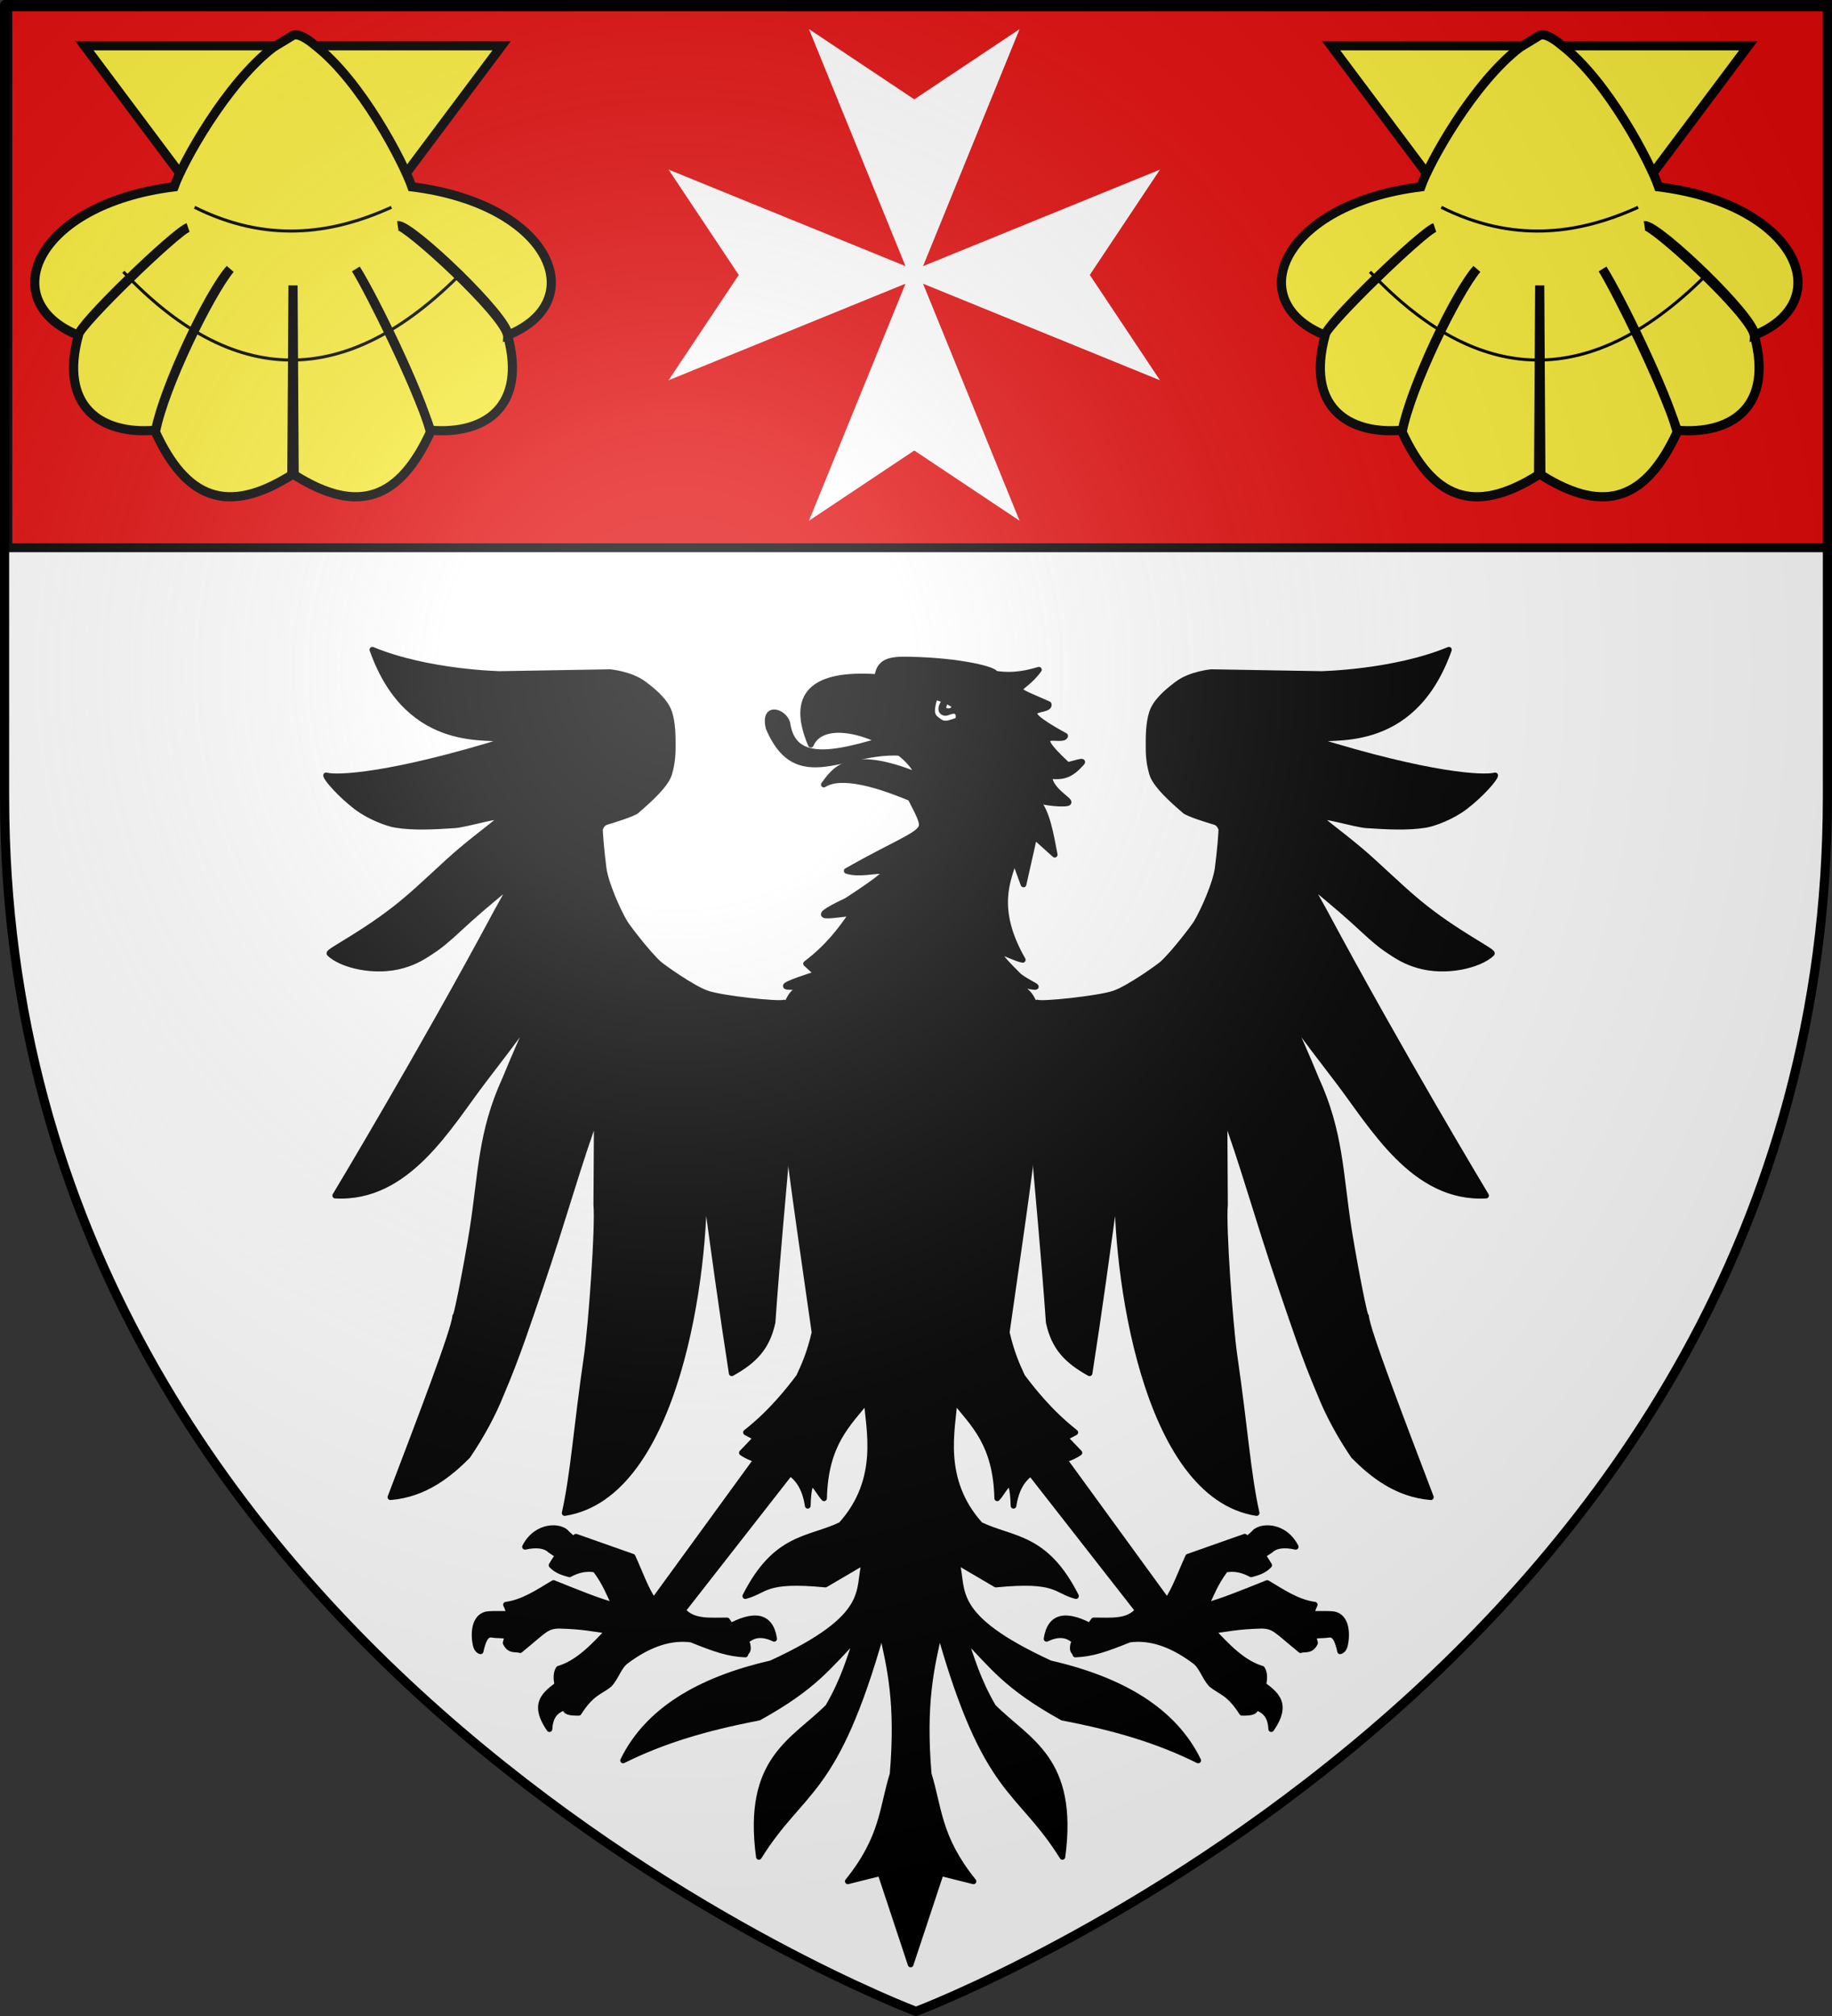 <?xml version="1.0" encoding="UTF-8" standalone="no"?>
<svg
   xmlns:dc="http://purl.org/dc/elements/1.1/"
   xmlns:cc="http://web.resource.org/cc/"
   xmlns:rdf="http://www.w3.org/1999/02/22-rdf-syntax-ns#"
   xmlns:svg="http://www.w3.org/2000/svg"
   xmlns="http://www.w3.org/2000/svg"
   xmlns:xlink="http://www.w3.org/1999/xlink"
   xmlns:sodipodi="http://sodipodi.sourceforge.net/DTD/sodipodi-0.dtd"
   xmlns:inkscape="http://www.inkscape.org/namespaces/inkscape"
   height="660"
   width="600"
   version="1.0"
   id="svg2"
   sodipodi:version="0.32"
   inkscape:version="0.45"
   sodipodi:docname="Blason_Vide_3D.svg"
   sodipodi:docbase="/home/aure/Desktop"
   inkscape:export-filename="/Users/olivier/Desktop/Blason Rouge/Blason_Vide_3D.png"
   inkscape:export-xdpi="144"
   inkscape:export-ydpi="144"
   inkscape:output_extension="org.inkscape.output.svg.inkscape"
   sodipodi:modified="true">
  <rect width="100%" height="100%" fill="#333333" stroke="none"/>
  <sodipodi:namedview
     inkscape:window-height="731"
     inkscape:window-width="1280"
     inkscape:pageshadow="2"
     inkscape:pageopacity="0.0"
     guidetolerance="10.0"
     gridtolerance="10.0"
     objecttolerance="10.0"
     borderopacity="1.0"
     bordercolor="#666666"
     pagecolor="#ffffff"
     id="base"
     showgrid="false"
     height="660px"
     inkscape:zoom="0.63"
     inkscape:cx="705.91544"
     inkscape:cy="318.83411"
     inkscape:window-x="0"
     inkscape:window-y="23"
     inkscape:current-layer="layer3" />
  <desc
     id="desc4">Flag of Canton of Valais (Wallis)</desc>
  <defs
     id="defs6">
    <linearGradient
       id="linearGradient2893">
      <stop
         style="stop-color:white;stop-opacity:0.314;"
         offset="0"
         id="stop2895" />
      <stop
         id="stop2897"
         offset="0.19"
         style="stop-color:white;stop-opacity:0.251;" />
      <stop
         style="stop-color:#6b6b6b;stop-opacity:0.125;"
         offset="0.6"
         id="stop2901" />
      <stop
         style="stop-color:black;stop-opacity:0.125;"
         offset="1"
         id="stop2899" />
    </linearGradient>
    <linearGradient
       id="linearGradient2885">
      <stop
         id="stop2887"
         offset="0"
         style="stop-color:white;stop-opacity:1;" />
      <stop
         style="stop-color:white;stop-opacity:1;"
         offset="0.229"
         id="stop2891" />
      <stop
         id="stop2889"
         offset="1"
         style="stop-color:black;stop-opacity:1;" />
    </linearGradient>
    <linearGradient
       id="linearGradient2955">
      <stop
         id="stop2867"
         offset="0"
         style="stop-color:#fd0000;stop-opacity:1;" />
      <stop
         style="stop-color:#e77275;stop-opacity:0.659;"
         offset="0.5"
         id="stop2873" />
      <stop
         style="stop-color:black;stop-opacity:0.323;"
         offset="1"
         id="stop2959" />
    </linearGradient>
    <radialGradient
       inkscape:collect="always"
       xlink:href="#linearGradient2955"
       id="radialGradient2961"
       cx="225.524"
       cy="218.901"
       fx="225.524"
       fy="218.901"
       r="300"
       gradientTransform="matrix(-4.167939e-4,2.183,-1.884,-3.599562e-4,615.597,-289.121)"
       gradientUnits="userSpaceOnUse" />
    <polygon
       id="star"
       transform="scale(53,53)"
       points="0,-1 0.588,0.809 -0.951,-0.309 0.951,-0.309 -0.588,0.809 0,-1 " />
    <clipPath
       id="clip">
      <path
         d="M 0,-200 L 0,600 L 300,600 L 300,-200 L 0,-200 z "
         id="path10" />
    </clipPath>
    <radialGradient
       inkscape:collect="always"
       xlink:href="#linearGradient2955"
       id="radialGradient1911"
       gradientUnits="userSpaceOnUse"
       gradientTransform="matrix(-4.167939e-4,2.183,-1.884,-3.599562e-4,615.597,-289.121)"
       cx="225.524"
       cy="218.901"
       fx="225.524"
       fy="218.901"
       r="300" />
    <radialGradient
       inkscape:collect="always"
       xlink:href="#linearGradient2955"
       id="radialGradient2865"
       gradientUnits="userSpaceOnUse"
       gradientTransform="matrix(0,1.749,-1.593,-1.049767e-7,551.788,-191.29)"
       cx="225.524"
       cy="218.901"
       fx="225.524"
       fy="218.901"
       r="300" />
    <radialGradient
       inkscape:collect="always"
       xlink:href="#linearGradient2955"
       id="radialGradient2871"
       gradientUnits="userSpaceOnUse"
       gradientTransform="matrix(0,1.386,-1.323,-5.741131e-8,-158.082,-109.541)"
       cx="225.524"
       cy="218.901"
       fx="225.524"
       fy="218.901"
       r="300" />
    <radialGradient
       inkscape:collect="always"
       xlink:href="#linearGradient2893"
       id="radialGradient3163"
       gradientUnits="userSpaceOnUse"
       gradientTransform="matrix(1.353,0,0,1.349,-77.629,-85.747)"
       cx="221.445"
       cy="226.331"
       fx="221.445"
       fy="226.331"
       r="300" />
    <radialGradient
       r="300"
       fy="218.901"
       fx="225.524"
       cy="218.901"
       cx="225.524"
       gradientTransform="matrix(0,1.386,-1.323,-5.741131e-8,-158.082,-109.541)"
       gradientUnits="userSpaceOnUse"
       id="radialGradient3284"
       xlink:href="#linearGradient2955"
       inkscape:collect="always" />
    <radialGradient
       r="300"
       fy="218.901"
       fx="225.524"
       cy="218.901"
       cx="225.524"
       gradientTransform="matrix(0,1.749,-1.593,-1.049767e-7,551.788,-191.29)"
       gradientUnits="userSpaceOnUse"
       id="radialGradient3282"
       xlink:href="#linearGradient2955"
       inkscape:collect="always" />
    <radialGradient
       r="300"
       fy="218.901"
       fx="225.524"
       cy="218.901"
       cx="225.524"
       gradientTransform="matrix(-4.167939e-4,2.183,-1.884,-3.599562e-4,615.597,-289.121)"
       gradientUnits="userSpaceOnUse"
       id="radialGradient3280"
       xlink:href="#linearGradient2955"
       inkscape:collect="always" />
    <clipPath
       id="clipPath3276">
      <path
         id="path3278"
         d="M 0,-200 L 0,600 L 300,600 L 300,-200 L 0,-200 z " />
    </clipPath>
    <polygon
       points="0,-1 0.588,0.809 -0.951,-0.309 0.951,-0.309 -0.588,0.809 0,-1 "
       transform="scale(53,53)"
       id="polygon3274" />
    <radialGradient
       gradientUnits="userSpaceOnUse"
       gradientTransform="matrix(-4.167939e-4,2.183,-1.884,-3.599562e-4,615.597,-289.121)"
       r="300"
       fy="218.901"
       fx="225.524"
       cy="218.901"
       cx="225.524"
       id="radialGradient3272"
       xlink:href="#linearGradient2955"
       inkscape:collect="always" />
    <linearGradient
       id="linearGradient3264">
      <stop
         style="stop-color:#fd0000;stop-opacity:1;"
         offset="0"
         id="stop3266" />
      <stop
         id="stop3268"
         offset="0.5"
         style="stop-color:#e77275;stop-opacity:0.659;" />
      <stop
         id="stop3270"
         offset="1"
         style="stop-color:black;stop-opacity:0.323;" />
    </linearGradient>
    <linearGradient
       id="linearGradient3256">
      <stop
         style="stop-color:white;stop-opacity:1;"
         offset="0"
         id="stop3258" />
      <stop
         id="stop3260"
         offset="0.229"
         style="stop-color:white;stop-opacity:1;" />
      <stop
         style="stop-color:black;stop-opacity:1;"
         offset="1"
         id="stop3262" />
    </linearGradient>
    <linearGradient
       id="linearGradient3246">
      <stop
         id="stop3248"
         offset="0"
         style="stop-color:white;stop-opacity:0.314;" />
      <stop
         style="stop-color:white;stop-opacity:0.251;"
         offset="0.19"
         id="stop3250" />
      <stop
         id="stop3252"
         offset="0.6"
         style="stop-color:#6b6b6b;stop-opacity:0.125;" />
      <stop
         id="stop3254"
         offset="1"
         style="stop-color:black;stop-opacity:0.125;" />
    </linearGradient>
  </defs>
  <g
     inkscape:groupmode="layer"
     id="layer3"
     inkscape:label="Fond écu"
     style="display:inline">
    <path
       id="path2855"
       style="fill:#ffffff;fill-opacity:1;fill-rule:evenodd;stroke:none;stroke-width:1px;stroke-linecap:butt;stroke-linejoin:miter;stroke-opacity:1"
       d="M 300,658.5 C 300,658.5 598.5,546.18 598.5,260.728 C 598.5,-24.723 598.5,2.176 598.5,2.176 L 1.5,2.176 L 1.5,260.728 C 1.5,546.18 300,658.5 300,658.5 z "
       sodipodi:nodetypes="cccccc" />
    <rect
       style="fill:#e20909;fill-opacity:1;fill-rule:nonzero;stroke:#000000;stroke-width:2.902;stroke-miterlimit:4;stroke-dasharray:none;stroke-opacity:1"
       id="rect2230"
       width="596.466"
       height="179.009"
       x="2.568"
       y="0.321" />
    <g
       id="g10591"
       transform="matrix(0.439,0,0,0.439,-205.219,219.972)">
      <g
         transform="matrix(0.709,0,0,0.709,893.338,89.894)"
         id="g5442"
         style="opacity:1">
        <path
           d="M 233.939,227.532 L 224.343,220.966 C 219.797,223.239 159.188,216.925 143.278,211.37 C 127.368,205.814 95.713,182.999 92.518,180.055 C 79.697,168.244 58.899,140.525 56.885,137.123 C 48.869,123.588 36.605,95.411 34.495,80.007 C 32.377,64.54 30.228,39.618 30.733,38.356 C 31.238,37.093 32.625,32.504 37.465,31.057 C 42.909,29.43 66.233,22.38 69.494,19.004 C 72.102,16.304 99.344,-5.198 103.507,-19.728 C 107.073,-32.173 107.208,-40.916 107.208,-50.007 C 107.208,-59.099 107.165,-72.952 103.63,-83.812 C 100.094,-94.671 90.036,-104.346 76.399,-114.448 C 62.762,-124.549 41.253,-126.526 41.253,-126.526 L -74.201,-124.567 C -74.318,-124.544 -150.84,-126.012 -208.803,-150.099 C -169.783,-39.966 -80.627,-61.629 -66.581,-55.311 C -188.695,-17.366 -245.587,-14.683 -257.5,-17.935 C -257.314,-14.617 -242.587,2.315 -225.742,15.166 C -212.116,25.561 -193.235,32.637 -184.264,34.088 C -165.452,37.131 -144.752,35.976 -122.413,34.547 C -109.915,33.747 -70.389,21.524 -73.652,26.512 C -76.213,30.425 -93.772,42.635 -115.258,60.705 C -134.135,76.581 -156.009,98.712 -177.587,116.458 C -216.178,148.196 -256.217,167.28 -253.964,169.448 C -241.226,181.709 -205.794,190.426 -176.375,181.76 C -163.746,178.04 -155.885,173.576 -142.087,164.039 C -131.424,156.67 -116.59,142.323 -107.795,134.386 C -91.104,119.322 -75.424,106.858 -65.571,98.233 C -65.602,105.009 -70.82,112.274 -77.188,123.991 C -156.99,272.989 -247.904,424.007 -247.904,424.007 C -171.49,428.22 -128.32,350.517 -91.57,302.619 C -44.795,241.657 -55.478,254.415 -45.368,240.664 C -35.258,226.913 -47.784,249.343 -69.107,301.273 C -94.936,357.625 -94.273,400.799 -103.56,460.133 C -110.721,504.413 -121.358,556.917 -121.634,550.781 C -122.633,565.563 -159.303,660.959 -189.82,741.195 C -153.763,738.288 -127.885,717.343 -108.502,697.758 C -94.108,676.437 -82.157,654.764 -73.147,632.098 C -56.727,593.861 -44.836,557.255 -32.868,522.291 C -7.793,449.04 9.71,384.384 27.363,338.649 L 26.802,433.751 C 28.93,456.471 21.46,560.497 16.832,592.335 C 5.579,669.75 2.861,715.707 -6.477,757.862 C 112.195,739.399 142.733,502.353 139.995,404.814 C 149.76,477.766 159.525,548.614 169.289,610.885 C 193.006,597.647 206.402,584.027 212.221,557.347 C 217.44,483.571 223.669,420.134 228.888,357.842 L 277.881,262.887 L 233.939,227.532 z "
           style="color:#000000;fill:none;fill-opacity:1;fill-rule:nonzero;stroke:#dcd6d6;stroke-width:5;stroke-linecap:butt;stroke-linejoin:round;marker:none;marker-start:none;marker-mid:none;marker-end:none;stroke-miterlimit:4;stroke-dashoffset:0;stroke-opacity:1;visibility:visible;display:inline;overflow:visible"
           id="path2764" />
        <path
           d="M 481.132,227.532 L 490.729,220.966 C 495.274,223.239 555.883,216.925 571.793,211.37 C 587.703,205.814 619.358,182.999 622.553,180.055 C 635.375,168.244 656.173,140.525 658.187,137.123 C 666.202,123.588 678.466,95.411 680.576,80.007 C 682.694,64.54 684.844,39.618 684.339,38.356 C 683.834,37.093 682.446,32.504 677.607,31.057 C 672.163,29.43 648.838,22.38 645.578,19.004 C 642.969,16.304 615.728,-5.198 611.564,-19.728 C 607.999,-32.173 607.863,-40.916 607.863,-50.007 C 607.863,-59.099 607.906,-72.952 611.442,-83.812 C 614.977,-94.671 625.035,-104.346 638.673,-114.448 C 652.31,-124.549 673.819,-126.526 673.819,-126.526 L 789.272,-124.567 C 789.389,-124.544 865.911,-126.012 923.875,-150.099 C 884.854,-39.966 795.698,-61.629 781.652,-55.311 C 903.766,-17.366 960.659,-14.683 972.571,-17.935 C 972.385,-14.617 957.658,2.315 940.814,15.166 C 927.188,25.561 908.306,32.637 899.335,34.088 C 880.523,37.131 859.823,35.976 837.484,34.547 C 824.986,33.747 785.46,21.524 788.724,26.512 C 791.284,30.425 808.843,42.635 830.329,60.705 C 849.207,76.581 871.081,98.712 892.658,116.458 C 931.25,148.196 971.288,167.28 969.036,169.448 C 956.298,181.709 920.866,190.426 891.446,181.76 C 878.817,178.04 870.957,173.576 857.158,164.039 C 846.495,156.67 831.661,142.323 822.866,134.386 C 806.175,119.322 790.495,106.858 780.642,98.233 C 780.674,105.009 785.891,112.274 792.259,123.991 C 872.061,272.989 962.975,424.007 962.975,424.007 C 886.561,428.22 843.391,350.517 806.641,302.619 C 759.867,241.657 770.55,254.415 760.439,240.664 C 750.329,226.913 762.856,249.343 784.178,301.273 C 810.007,357.625 809.345,400.799 818.632,460.133 C 825.792,504.413 836.429,556.917 836.706,550.781 C 837.704,565.563 874.374,660.959 904.891,741.195 C 868.834,738.288 842.957,717.343 823.574,697.758 C 809.179,676.437 797.229,654.764 788.218,632.098 C 771.798,593.861 759.908,557.255 747.939,522.291 C 722.864,449.04 705.362,384.384 687.708,338.649 L 688.269,433.751 C 686.142,456.471 693.611,560.497 698.239,592.335 C 709.493,669.75 712.21,715.707 721.548,757.862 C 602.876,739.399 572.338,502.353 575.076,404.814 C 565.311,477.766 555.547,548.614 545.782,610.885 C 522.065,597.647 508.669,584.027 502.85,557.347 C 497.631,483.571 491.402,420.134 486.183,357.842 L 437.19,262.887 L 481.132,227.532 z "
           style="color:#000000;fill:none;fill-opacity:1;fill-rule:nonzero;stroke:#dcd6d6;stroke-width:5;stroke-linecap:butt;stroke-linejoin:round;marker:none;marker-start:none;marker-mid:none;marker-end:none;stroke-miterlimit:4;stroke-dashoffset:0;stroke-opacity:1;visibility:visible;display:inline;overflow:visible"
           id="path5440" />
      </g>
      <g
         transform="matrix(0.709,0,0,0.709,893.338,89.894)"
         style="opacity:1;fill:#000000;fill-opacity:1;stroke:#000000;stroke-width:6;stroke-linecap:round;stroke-linejoin:round;stroke-miterlimit:4;stroke-dasharray:none;stroke-opacity:1"
         id="g12543">
        <path
           d="M -54.394,887.559 C -54.3,886.984 -53.496,863.979 -53.511,864.178 C -53.525,864.377 -83.426,863.387 -88.58,864.488 C -97.384,866.37 -102.415,875.394 -101.015,891.243 C -100.21,896.499 -99.675,902.025 -94.954,903.365 C -90.172,881.355 -84.363,886.272 -79.29,886.349 C -73.159,886.443 -54.488,888.135 -54.394,887.559 z "
           style="opacity:1;color:#000000;fill:#000000;fill-opacity:1;fill-rule:nonzero;stroke:#000000;stroke-width:6;stroke-linecap:round;stroke-linejoin:round;marker:none;marker-start:none;marker-mid:none;marker-end:none;stroke-miterlimit:4;stroke-dasharray:none;stroke-dashoffset:0;stroke-opacity:1;visibility:visible;display:inline;overflow:visible"
           id="path6333" />
        <path
           d="M 10,792.005 L -5.714,807.719 L -21.786,797.005 C -27.043,791.938 -36.203,790.722 -48.214,793.434 C -35.924,769.584 -10.156,770.846 -3.929,779.505 L 10,792.005 z "
           style="opacity:1;color:#000000;fill:#000000;fill-opacity:1;fill-rule:nonzero;stroke:#000000;stroke-width:6;stroke-linecap:round;stroke-linejoin:round;marker:none;marker-start:none;marker-mid:none;marker-end:none;stroke-miterlimit:4;stroke-dasharray:none;stroke-dashoffset:0;stroke-opacity:1;visibility:visible;display:inline;overflow:visible"
           id="path8112" />
        <path
           d="M 5.714,959.148 C 18.718,955.994 10.534,920.592 -6.786,933.434 C -24.106,946.275 -43.12,955.381 -22.5,985.219 C -21.457,963.665 -7.289,962.302 5.714,959.148 z "
           style="opacity:1;color:#000000;fill:#000000;fill-opacity:1;fill-rule:nonzero;stroke:#000000;stroke-width:6;stroke-linecap:round;stroke-linejoin:round;marker:none;marker-start:none;marker-mid:none;marker-end:none;stroke-miterlimit:4;stroke-dasharray:none;stroke-dashoffset:0;stroke-opacity:1;visibility:visible;display:inline;overflow:visible"
           id="path9884" />
        <path
           d="M 162.857,879.505 C 193.264,862.045 210.188,865.774 213.929,890.219 C 197.768,882.443 187.252,887.208 179.643,898.434"
           style="opacity:1;color:#000000;fill:#000000;fill-opacity:1;fill-rule:nonzero;stroke:#000000;stroke-width:6;stroke-linecap:round;stroke-linejoin:round;marker:none;marker-start:none;marker-mid:none;marker-end:none;stroke-miterlimit:4;stroke-dasharray:none;stroke-dashoffset:0;stroke-opacity:1;visibility:visible;display:inline;overflow:visible"
           id="path11656" />
      </g>
      <path
         d="M 1067.561,583.85 L 1043.251,571.695 L 955.126,692.739 C 949.122,684.078 944.58,671.03 939.426,659.819 L 897.18,644.922 C 890.755,649.342 884.431,656.957 878.947,666.193 C 882.79,670.308 887.548,671.674 892.325,672.987 C 898.74,669.497 905.155,668.158 911.571,669.442 C 919.417,679.865 921.877,687.594 926.258,696.284 C 914.369,693.177 899.679,687.177 880.405,679.448 C 869.779,685.713 858.262,693.836 844.953,695.63 C 846.131,697.979 846.873,700.274 847.291,702.528 C 848.676,710.012 846.476,717.049 844.718,724.14 C 847.74,730.55 852.372,728.338 855.476,729.501 C 873.752,714.581 874.844,711.634 884.345,711.269 C 903.433,711.764 909.807,713.672 921.193,715.024 C 910.715,726.323 898.58,739.199 884.222,743.385 C 882.186,746.702 882.403,750.77 883.209,755.034 C 895.418,763.193 889.827,767.838 889.583,774.218 C 890.98,776.1 894.994,776.238 899.206,776.244 C 909.149,760.827 914.827,761.051 922.206,755.034 C 927.46,749.105 929.052,741.803 934.388,737.797 C 952.52,724.184 968.631,719.664 983.191,721.608 C 1000.726,728.674 1010.966,732.265 1023.499,732.75 C 1023.925,730.226 1026.386,731.055 1025.079,725.066 C 1020.015,724.281 1014.95,714.215 1009.886,707.34 C 997.686,707.247 984.552,709.026 976.904,699.83 L 1067.561,583.85 z "
         style="opacity:1;color:#000000;fill:#000000;fill-opacity:1;fill-rule:nonzero;stroke:#000000;stroke-width:4.254;stroke-linecap:round;stroke-linejoin:round;marker:none;marker-start:none;marker-mid:none;marker-end:none;stroke-miterlimit:4;stroke-dasharray:none;stroke-dashoffset:0;stroke-opacity:1;visibility:visible;display:inline;overflow:visible"
         id="path5446" />
      <g
         transform="matrix(-0.709,0,0,0.709,1399.928,89.894)"
         style="opacity:1;fill:#000000;fill-opacity:1;stroke:#000000;stroke-width:6;stroke-linecap:round;stroke-linejoin:round;stroke-miterlimit:4;stroke-dasharray:none;stroke-opacity:1"
         id="g12559">
        <path
           d="M -54.394,887.559 C -54.3,886.984 -53.496,863.979 -53.511,864.178 C -53.525,864.377 -83.426,863.387 -88.58,864.488 C -97.384,866.37 -102.415,875.394 -101.015,891.243 C -100.21,896.499 -99.675,902.025 -94.954,903.365 C -90.172,881.355 -84.363,886.272 -79.29,886.349 C -73.159,886.443 -54.488,888.135 -54.394,887.559 z "
           style="opacity:1;color:#000000;fill:#000000;fill-opacity:1;fill-rule:nonzero;stroke:#000000;stroke-width:6;stroke-linecap:round;stroke-linejoin:round;marker:none;marker-start:none;marker-mid:none;marker-end:none;stroke-miterlimit:4;stroke-dasharray:none;stroke-dashoffset:0;stroke-opacity:1;visibility:visible;display:inline;overflow:visible"
           id="path12561" />
        <path
           d="M 10,792.005 L -5.714,807.719 L -21.786,797.005 C -27.043,791.938 -36.203,790.722 -48.214,793.434 C -35.924,769.584 -10.156,770.846 -3.929,779.505 L 10,792.005 z "
           style="opacity:1;color:#000000;fill:#000000;fill-opacity:1;fill-rule:nonzero;stroke:#000000;stroke-width:6;stroke-linecap:round;stroke-linejoin:round;marker:none;marker-start:none;marker-mid:none;marker-end:none;stroke-miterlimit:4;stroke-dasharray:none;stroke-dashoffset:0;stroke-opacity:1;visibility:visible;display:inline;overflow:visible"
           id="path12563" />
        <path
           d="M 5.714,959.148 C 18.718,955.994 10.534,920.592 -6.786,933.434 C -24.106,946.275 -43.12,955.381 -22.5,985.219 C -21.457,963.665 -7.289,962.302 5.714,959.148 z "
           style="opacity:1;color:#000000;fill:#000000;fill-opacity:1;fill-rule:nonzero;stroke:#000000;stroke-width:6;stroke-linecap:round;stroke-linejoin:round;marker:none;marker-start:none;marker-mid:none;marker-end:none;stroke-miterlimit:4;stroke-dasharray:none;stroke-dashoffset:0;stroke-opacity:1;visibility:visible;display:inline;overflow:visible"
           id="path12565" />
        <path
           d="M 162.857,879.505 C 193.264,862.045 210.188,865.774 213.929,890.219 C 197.768,882.443 187.252,887.208 179.643,898.434"
           style="opacity:1;color:#000000;fill:#000000;fill-opacity:1;fill-rule:nonzero;stroke:#000000;stroke-width:6;stroke-linecap:round;stroke-linejoin:round;marker:none;marker-start:none;marker-mid:none;marker-end:none;stroke-miterlimit:4;stroke-dasharray:none;stroke-dashoffset:0;stroke-opacity:1;visibility:visible;display:inline;overflow:visible"
           id="path12567" />
      </g>
      <path
         d="M 1225.705,583.85 L 1250.015,571.695 L 1338.14,692.739 C 1344.144,684.078 1348.686,671.03 1353.84,659.819 L 1396.086,644.922 C 1402.511,649.342 1408.835,656.957 1414.319,666.193 C 1410.476,670.308 1405.718,671.674 1400.941,672.987 C 1394.526,669.497 1388.111,668.158 1381.696,669.442 C 1373.849,679.865 1371.389,687.594 1367.008,696.284 C 1378.897,693.177 1393.587,687.177 1412.861,679.448 C 1423.487,685.713 1435.004,693.836 1448.313,695.63 C 1447.135,697.979 1446.393,700.274 1445.975,702.528 C 1444.59,710.012 1446.79,717.049 1448.548,724.14 C 1445.526,730.55 1440.894,728.338 1437.79,729.501 C 1419.514,714.581 1418.422,711.634 1408.921,711.269 C 1389.833,711.764 1383.459,713.672 1372.073,715.024 C 1382.551,726.323 1394.686,739.199 1409.044,743.385 C 1411.08,746.702 1410.863,750.77 1410.057,755.034 C 1397.849,763.193 1403.439,767.838 1403.683,774.218 C 1402.286,776.1 1398.272,776.238 1394.06,776.244 C 1384.117,760.827 1378.439,761.051 1371.06,755.034 C 1365.806,749.105 1364.215,741.803 1358.878,737.797 C 1340.746,724.184 1324.635,719.664 1310.075,721.608 C 1292.541,728.674 1282.3,732.265 1269.767,732.75 C 1269.341,730.226 1266.88,731.055 1268.187,725.066 C 1273.251,724.281 1278.316,714.215 1283.38,707.34 C 1295.58,707.247 1308.715,709.026 1316.362,699.83 L 1225.705,583.85 z "
         style="opacity:1;color:#000000;fill:#000000;fill-opacity:1;fill-rule:nonzero;stroke:#000000;stroke-width:4.254;stroke-linecap:round;stroke-linejoin:round;marker:none;marker-start:none;marker-mid:none;marker-end:none;stroke-miterlimit:4;stroke-dasharray:none;stroke-dashoffset:0;stroke-opacity:1;visibility:visible;display:inline;overflow:visible"
         id="path12569" />
      <path
         id="path14349"
         style="opacity:1;color:#000000;fill:#000000;fill-opacity:1;fill-rule:nonzero;stroke:#000000;stroke-width:4.254;stroke-linecap:butt;stroke-linejoin:round;marker:none;marker-start:none;marker-mid:none;marker-end:none;stroke-miterlimit:4;stroke-dasharray:none;stroke-dashoffset:0;stroke-opacity:1;visibility:visible;display:inline;overflow:visible"
         d="M 1234.483,251.225 L 1241.287,246.57 C 1244.51,248.181 1287.485,243.705 1298.766,239.765 C 1310.047,235.826 1332.491,219.649 1334.757,217.562 C 1343.848,209.187 1358.595,189.533 1360.023,187.121 C 1365.706,177.524 1374.402,157.545 1375.898,146.623 C 1377.4,135.656 1378.924,117.986 1378.566,117.09 C 1378.208,116.195 1377.224,112.941 1373.793,111.915 C 1369.932,110.762 1353.394,105.763 1351.082,103.369 C 1349.233,101.454 1329.917,86.209 1326.965,75.906 C 1324.437,67.082 1324.341,60.883 1324.341,54.437 C 1324.341,47.991 1324.372,38.168 1326.879,30.468 C 1329.385,22.768 1336.517,15.908 1346.186,8.746 C 1355.856,1.583 1371.107,0.181 1371.107,0.181 L 1452.968,1.57 C 1453.051,1.587 1507.309,0.546 1548.408,-16.533 C 1520.741,61.557 1457.525,46.196 1447.566,50.677 C 1534.15,77.581 1574.489,79.483 1582.936,77.178 C 1582.804,79.53 1572.362,91.536 1560.418,100.648 C 1550.757,108.018 1537.369,113.035 1531.008,114.064 C 1517.669,116.222 1502.993,115.403 1487.153,114.39 C 1478.291,113.823 1450.266,105.156 1452.579,108.692 C 1454.395,111.467 1466.845,120.124 1482.08,132.937 C 1495.465,144.194 1510.975,159.886 1526.274,172.468 C 1553.637,194.972 1582.026,208.504 1580.429,210.041 C 1571.397,218.735 1546.274,224.915 1525.415,218.771 C 1516.46,216.133 1510.887,212.967 1501.102,206.206 C 1493.542,200.981 1483.024,190.808 1476.788,185.18 C 1464.953,174.499 1453.835,165.662 1446.85,159.546 C 1446.872,164.35 1450.571,169.501 1455.086,177.81 C 1511.67,283.456 1576.132,390.535 1576.132,390.535 C 1521.951,393.522 1491.341,338.427 1465.284,304.465 C 1432.119,261.24 1439.693,270.286 1432.525,260.536 C 1425.356,250.786 1434.238,266.69 1449.356,303.511 C 1467.671,343.467 1467.201,374.079 1473.786,416.15 C 1478.863,447.546 1486.405,484.774 1486.601,480.423 C 1487.309,490.905 1513.31,558.545 1534.948,615.436 C 1509.382,613.375 1491.033,598.524 1477.29,584.637 C 1467.083,569.519 1458.61,554.152 1452.221,538.081 C 1440.579,510.969 1432.148,485.014 1423.661,460.223 C 1405.882,408.284 1393.472,362.44 1380.955,330.012 L 1381.353,397.444 C 1379.844,413.553 1385.14,487.313 1388.422,509.888 C 1396.401,564.778 1398.328,597.364 1404.949,627.254 C 1320.805,614.162 1299.152,446.086 1301.094,376.926 C 1294.17,428.652 1287.246,478.887 1280.322,523.04 C 1263.506,513.653 1254.008,503.997 1249.882,485.079 C 1246.181,432.768 1241.765,387.789 1238.064,343.621 L 1203.326,276.294 L 1234.483,251.225 z " />
      <path
         id="path14351"
         style="opacity:1;color:#000000;fill:#000000;fill-opacity:1;fill-rule:nonzero;stroke:#000000;stroke-width:4.254;stroke-linecap:butt;stroke-linejoin:round;marker:none;marker-start:none;marker-mid:none;marker-end:none;stroke-miterlimit:4;stroke-dasharray:none;stroke-dashoffset:0;stroke-opacity:1;visibility:visible;display:inline;overflow:visible"
         d="M 1059.212,251.225 L 1052.407,246.57 C 1049.184,248.181 1006.21,243.705 994.929,239.765 C 983.648,235.826 961.203,219.649 958.937,217.562 C 949.847,209.187 935.1,189.533 933.672,187.121 C 927.988,177.524 919.293,157.545 917.797,146.623 C 916.295,135.656 914.771,117.986 915.129,117.09 C 915.487,116.195 916.471,112.941 919.902,111.915 C 923.762,110.762 940.3,105.763 942.612,103.369 C 944.461,101.454 963.777,86.209 966.729,75.906 C 969.257,67.082 969.354,60.883 969.354,54.437 C 969.354,47.991 969.323,38.168 966.816,30.468 C 964.309,22.768 957.177,15.908 947.508,8.746 C 937.839,1.583 922.588,0.181 922.588,0.181 L 840.726,1.57 C 840.643,1.587 786.385,0.546 745.287,-16.533 C 772.954,61.557 836.17,46.196 846.129,50.677 C 759.545,77.581 719.205,79.483 710.759,77.178 C 710.891,79.53 721.333,91.536 733.276,100.648 C 742.938,108.018 756.326,113.035 762.686,114.064 C 776.025,116.222 790.702,115.403 806.541,114.39 C 815.403,113.823 843.429,105.156 841.115,108.692 C 839.299,111.467 826.85,120.124 811.615,132.937 C 798.23,144.194 782.72,159.886 767.42,172.468 C 740.057,194.972 711.668,208.504 713.265,210.041 C 722.297,218.735 747.42,224.915 768.28,218.771 C 777.235,216.133 782.808,212.967 792.592,206.206 C 800.152,200.981 810.67,190.808 816.906,185.18 C 828.741,174.499 839.859,165.662 846.845,159.546 C 846.823,164.35 843.123,169.501 838.608,177.81 C 782.025,283.456 717.563,390.535 717.563,390.535 C 771.744,393.522 802.353,338.427 828.411,304.465 C 861.576,261.24 854.001,270.286 861.17,260.536 C 868.339,250.786 859.457,266.69 844.338,303.511 C 826.024,343.467 826.494,374.079 819.909,416.15 C 814.832,447.546 807.29,484.774 807.093,480.423 C 806.385,490.905 780.385,558.545 758.747,615.436 C 784.313,613.375 802.661,598.524 816.405,584.637 C 826.611,569.519 835.084,554.152 841.473,538.081 C 853.116,510.969 861.547,485.014 870.033,460.223 C 887.812,408.284 900.223,362.44 912.74,330.012 L 912.342,397.444 C 913.85,413.553 908.554,487.313 905.273,509.888 C 897.293,564.778 895.367,597.364 888.745,627.254 C 972.89,614.162 994.542,446.086 992.601,376.926 C 999.525,428.652 1006.448,478.887 1013.372,523.04 C 1030.188,513.653 1039.687,503.997 1043.812,485.079 C 1047.513,432.768 1051.93,387.789 1055.63,343.621 L 1090.368,276.294 L 1059.212,251.225 z " />
      <g
         transform="matrix(-0.709,0,0,0.709,1400.357,89.894)"
         id="g26880"
         style="opacity:1;fill:#000000;fill-opacity:1;stroke:#000000;stroke-width:6;stroke-miterlimit:4;stroke-dasharray:none;stroke-opacity:1">
        <g
           id="g25943"
           style="fill:#000000;fill-opacity:1;stroke:#000000;stroke-linecap:round;stroke-linejoin:round;stroke-opacity:1">
          <path
             id="path23256"
             style="opacity:1;color:#000000;fill:#000000;fill-opacity:1;fill-rule:nonzero;stroke:#000000;stroke-width:6;stroke-linecap:round;stroke-linejoin:round;marker:none;marker-start:none;marker-mid:none;marker-end:none;stroke-miterlimit:4;stroke-dasharray:none;stroke-dashoffset:0;stroke-opacity:1;visibility:visible;display:inline;overflow:visible"
             transform="matrix(-1,0,0,1,715.071,0)"
             d="M -190.714,7.362 C -148.179,11.431 -102.748,2.465 -56.429,-10.495" />
          <path
             id="path23258"
             style="opacity:1;color:#000000;fill:#000000;fill-opacity:1;fill-rule:nonzero;stroke:#000000;stroke-width:6;stroke-linecap:round;stroke-linejoin:round;marker:none;marker-start:none;marker-mid:none;marker-end:none;stroke-miterlimit:4;stroke-dasharray:none;stroke-dashoffset:0;stroke-opacity:1;visibility:visible;display:inline;overflow:visible"
             transform="matrix(-1,0,0,1,715.071,0)"
             d="M -67.857,58.791 C -158.716,150.451 -174.578,156.649 -185,156.648" />
          <path
             id="path23260"
             style="opacity:1;color:#000000;fill:#000000;fill-opacity:1;fill-rule:nonzero;stroke:#000000;stroke-width:6;stroke-linecap:round;stroke-linejoin:round;marker:none;marker-start:none;marker-mid:none;marker-end:none;stroke-miterlimit:4;stroke-dasharray:none;stroke-dashoffset:0;stroke-opacity:1;visibility:visible;display:inline;overflow:visible"
             transform="matrix(-1,0,0,1,715.071,0)"
             d="M -189.286,376.648 C -154.971,325.543 -136.44,307.026 -46.429,140.934" />
          <path
             id="path23262"
             style="opacity:1;color:#000000;fill:#000000;fill-opacity:1;fill-rule:nonzero;stroke:#000000;stroke-width:6;stroke-linecap:round;stroke-linejoin:round;marker:none;marker-start:none;marker-mid:none;marker-end:none;stroke-miterlimit:4;stroke-dasharray:none;stroke-dashoffset:0;stroke-opacity:1;visibility:visible;display:inline;overflow:visible"
             transform="matrix(-1,0,0,1,715.071,0)"
             d="M -112.857,629.505 C -76.541,538.331 -43.197,392.659 -8.571,269.362" />
          <path
             id="path23264"
             style="opacity:1;color:#000000;fill:#000000;fill-opacity:1;fill-rule:nonzero;stroke:#000000;stroke-width:6;stroke-linecap:round;stroke-linejoin:round;marker:none;marker-start:none;marker-mid:none;marker-end:none;stroke-miterlimit:4;stroke-dasharray:none;stroke-dashoffset:0;stroke-opacity:1;visibility:visible;display:inline;overflow:visible"
             transform="matrix(-1,0,0,1,715.071,0)"
             d="M 50,649.505 C 59.353,607.608 72.672,468.595 85.714,328.934" />
          <path
             id="path23266"
             style="opacity:1;color:#000000;fill:#000000;fill-opacity:1;fill-rule:nonzero;stroke:#000000;stroke-width:6;stroke-linecap:round;stroke-linejoin:round;marker:none;marker-start:none;marker-mid:none;marker-end:none;stroke-miterlimit:4;stroke-dasharray:none;stroke-dashoffset:0;stroke-opacity:1;visibility:visible;display:inline;overflow:visible"
             transform="matrix(-1,0,0,1,715.071,0)"
             d="M 177.857,541.648 L 177.857,371.648" />
          <path
             id="path25038"
             style="opacity:1;color:#000000;fill:#000000;fill-opacity:1;fill-rule:nonzero;stroke:#000000;stroke-width:6;stroke-linecap:round;stroke-linejoin:round;marker:none;marker-start:none;marker-mid:none;marker-end:none;stroke-miterlimit:4;stroke-dasharray:none;stroke-dashoffset:0;stroke-opacity:1;visibility:visible;display:inline;overflow:visible"
             transform="matrix(-1,0,0,1,715.071,0)"
             d="M 232.857,253.076 C 235.017,267.133 235.391,265.122 237.143,278.076 C 95.798,266.703 -8.919,208.502 -0.714,5.934 C -15.161,13.16 -29.837,20.845 -25.714,-9.066 C -44.174,-30.857 -30.617,-33.437 -11.429,-32.638 C -21.963,-45.397 -10.728,-75.45 8.571,-49.066 C 31.568,-63.73 52.178,-48.221 29.286,-27.638 C 52.105,-27.485 64.9,-21.762 53.571,-2.638 L 42.857,-1.924 C 49.165,17.885 39.674,18.732 27.143,15.934 L 20,9.505 C 7.477,176.257 93.305,242.201 232.857,253.076 z " />
          <path
             id="path25925"
             style="opacity:1;color:#000000;fill:#000000;fill-opacity:1;fill-rule:nonzero;stroke:#000000;stroke-width:6;stroke-linecap:round;stroke-linejoin:round;marker:none;marker-start:none;marker-mid:none;marker-end:none;stroke-miterlimit:4;stroke-dasharray:none;stroke-dashoffset:0;stroke-opacity:1;visibility:visible;display:inline;overflow:visible"
             transform="matrix(-1,0,0,1,715.071,0)"
             d="M -22.857,62.362 C -48.732,74.595 -82.896,86.451 -27.857,102.362 C -63.897,121.847 -67.544,138.093 -8.571,148.076 C -18.271,146.125 -111.811,190.854 4.286,181.648 C -66.847,244.473 -15.695,238.104 16.429,221.648 C -45.659,267.278 5.405,291.511 47.143,257.362 C -7.648,342.809 73.212,335.088 87.143,285.219 C 68.244,339.588 119.424,393.715 142.857,299.505 C 137.982,403.233 195.731,373.092 205.714,313.076" />
          <path
             id="path25927"
             style="opacity:1;color:#000000;fill:#000000;fill-opacity:1;fill-rule:nonzero;stroke:#000000;stroke-width:6;stroke-linecap:round;stroke-linejoin:round;marker:none;marker-start:none;marker-mid:none;marker-end:none;stroke-miterlimit:4;stroke-dasharray:none;stroke-dashoffset:0;stroke-opacity:1;visibility:visible;display:inline;overflow:visible"
             transform="matrix(-1,0,0,1,715.071,0)"
             d="M -24.286,84.505 L -34.286,84.505" />
          <path
             id="path25929"
             style="opacity:1;color:#000000;fill:#000000;fill-opacity:1;fill-rule:nonzero;stroke:#000000;stroke-width:6;stroke-linecap:round;stroke-linejoin:round;marker:none;marker-start:none;marker-mid:none;marker-end:none;stroke-miterlimit:4;stroke-dasharray:none;stroke-dashoffset:0;stroke-opacity:1;visibility:visible;display:inline;overflow:visible"
             transform="matrix(-1,0,0,1,715.071,0)"
             d="M -18.571,120.934 L -38.571,126.648" />
          <path
             id="path25931"
             style="opacity:1;color:#000000;fill:#000000;fill-opacity:1;fill-rule:nonzero;stroke:#000000;stroke-width:6;stroke-linecap:round;stroke-linejoin:round;marker:none;marker-start:none;marker-mid:none;marker-end:none;stroke-miterlimit:4;stroke-dasharray:none;stroke-dashoffset:0;stroke-opacity:1;visibility:visible;display:inline;overflow:visible"
             transform="matrix(-1,0,0,1,715.071,0)"
             d="M -3.571,161.648 L -26.429,167.362" />
          <path
             id="path25933"
             style="opacity:1;color:#000000;fill:#000000;fill-opacity:1;fill-rule:nonzero;stroke:#000000;stroke-width:6;stroke-linecap:round;stroke-linejoin:round;marker:none;marker-start:none;marker-mid:none;marker-end:none;stroke-miterlimit:4;stroke-dasharray:none;stroke-dashoffset:0;stroke-opacity:1;visibility:visible;display:inline;overflow:visible"
             transform="matrix(-1,0,0,1,715.071,0)"
             d="M 11.429,198.791 L -7.857,210.934" />
          <path
             id="path25935"
             style="opacity:1;color:#000000;fill:#000000;fill-opacity:1;fill-rule:nonzero;stroke:#000000;stroke-width:6;stroke-linecap:round;stroke-linejoin:round;marker:none;marker-start:none;marker-mid:none;marker-end:none;stroke-miterlimit:4;stroke-dasharray:none;stroke-dashoffset:0;stroke-opacity:1;visibility:visible;display:inline;overflow:visible"
             transform="matrix(-1,0,0,1,715.071,0)"
             d="M 32.143,231.648 L 10,255.934" />
          <path
             id="path25937"
             style="opacity:1;color:#000000;fill:#000000;fill-opacity:1;fill-rule:nonzero;stroke:#000000;stroke-width:6;stroke-linecap:round;stroke-linejoin:round;marker:none;marker-start:none;marker-mid:none;marker-end:none;stroke-miterlimit:4;stroke-dasharray:none;stroke-dashoffset:0;stroke-opacity:1;visibility:visible;display:inline;overflow:visible"
             transform="matrix(-1,0,0,1,715.071,0)"
             d="M 67.857,263.791 L 50.714,294.505" />
          <path
             id="path25939"
             style="opacity:1;color:#000000;fill:#000000;fill-opacity:1;fill-rule:nonzero;stroke:#000000;stroke-width:6;stroke-linecap:round;stroke-linejoin:round;marker:none;marker-start:none;marker-mid:none;marker-end:none;stroke-miterlimit:4;stroke-dasharray:none;stroke-dashoffset:0;stroke-opacity:1;visibility:visible;display:inline;overflow:visible"
             transform="matrix(-1,0,0,1,715.071,0)"
             d="M 119.286,286.648 L 105.714,327.362" />
          <path
             id="path25941"
             style="opacity:1;color:#000000;fill:#000000;fill-opacity:1;fill-rule:nonzero;stroke:#000000;stroke-width:6;stroke-linecap:round;stroke-linejoin:round;marker:none;marker-start:none;marker-mid:none;marker-end:none;stroke-miterlimit:4;stroke-dasharray:none;stroke-dashoffset:0;stroke-opacity:1;visibility:visible;display:inline;overflow:visible"
             transform="matrix(-1,0,0,1,715.071,0)"
             d="M 175,308.076 L 167.857,340.934" />
          <path
             id="path23254"
             style="opacity:1;color:#000000;fill:#000000;fill-opacity:1;fill-rule:nonzero;stroke:#000000;stroke-width:6;stroke-linecap:round;stroke-linejoin:round;marker:none;marker-start:none;marker-mid:none;marker-end:none;stroke-miterlimit:4;stroke-dasharray:none;stroke-dashoffset:0;stroke-opacity:1;visibility:visible;display:inline;overflow:visible"
             transform="matrix(-1,0,0,1,715.071,0)"
             d="M -18.571,-83.352 C -64.781,-89.951 -121.158,-92.314 -146.429,-107.638" />
        </g>
        <g
           id="g26846"
           style="fill:#000000;fill-opacity:1;stroke:#000000;stroke-linecap:round;stroke-linejoin:round;stroke-opacity:1"
           transform="matrix(-1,0,0,1,713.714,0)">
          <path
             id="path26848"
             style="opacity:1;color:#000000;fill:#000000;fill-opacity:1;fill-rule:nonzero;stroke:#000000;stroke-width:6;stroke-linecap:round;stroke-linejoin:round;marker:none;marker-start:none;marker-mid:none;marker-end:none;stroke-miterlimit:4;stroke-dasharray:none;stroke-dashoffset:0;stroke-opacity:1;visibility:visible;display:inline;overflow:visible"
             transform="matrix(-1,0,0,1,715.071,0)"
             d="M -190.714,7.362 C -148.179,11.431 -102.748,2.465 -56.429,-10.495" />
          <path
             id="path26850"
             style="opacity:1;color:#000000;fill:#000000;fill-opacity:1;fill-rule:nonzero;stroke:#000000;stroke-width:6;stroke-linecap:round;stroke-linejoin:round;marker:none;marker-start:none;marker-mid:none;marker-end:none;stroke-miterlimit:4;stroke-dasharray:none;stroke-dashoffset:0;stroke-opacity:1;visibility:visible;display:inline;overflow:visible"
             transform="matrix(-1,0,0,1,715.071,0)"
             d="M -67.857,58.791 C -158.716,150.451 -174.578,156.649 -185,156.648" />
          <path
             id="path26852"
             style="opacity:1;color:#000000;fill:#000000;fill-opacity:1;fill-rule:nonzero;stroke:#000000;stroke-width:6;stroke-linecap:round;stroke-linejoin:round;marker:none;marker-start:none;marker-mid:none;marker-end:none;stroke-miterlimit:4;stroke-dasharray:none;stroke-dashoffset:0;stroke-opacity:1;visibility:visible;display:inline;overflow:visible"
             transform="matrix(-1,0,0,1,715.071,0)"
             d="M -189.286,376.648 C -154.971,325.543 -136.44,307.026 -46.429,140.934" />
          <path
             id="path26854"
             style="opacity:1;color:#000000;fill:#000000;fill-opacity:1;fill-rule:nonzero;stroke:#000000;stroke-width:6;stroke-linecap:round;stroke-linejoin:round;marker:none;marker-start:none;marker-mid:none;marker-end:none;stroke-miterlimit:4;stroke-dasharray:none;stroke-dashoffset:0;stroke-opacity:1;visibility:visible;display:inline;overflow:visible"
             transform="matrix(-1,0,0,1,715.071,0)"
             d="M -112.857,629.505 C -76.541,538.331 -43.197,392.659 -8.571,269.362" />
          <path
             id="path26856"
             style="opacity:1;color:#000000;fill:#000000;fill-opacity:1;fill-rule:nonzero;stroke:#000000;stroke-width:6;stroke-linecap:round;stroke-linejoin:round;marker:none;marker-start:none;marker-mid:none;marker-end:none;stroke-miterlimit:4;stroke-dasharray:none;stroke-dashoffset:0;stroke-opacity:1;visibility:visible;display:inline;overflow:visible"
             transform="matrix(-1,0,0,1,715.071,0)"
             d="M 50,649.505 C 59.353,607.608 72.672,468.595 85.714,328.934" />
          <path
             id="path26858"
             style="opacity:1;color:#000000;fill:#000000;fill-opacity:1;fill-rule:nonzero;stroke:#000000;stroke-width:6;stroke-linecap:round;stroke-linejoin:round;marker:none;marker-start:none;marker-mid:none;marker-end:none;stroke-miterlimit:4;stroke-dasharray:none;stroke-dashoffset:0;stroke-opacity:1;visibility:visible;display:inline;overflow:visible"
             transform="matrix(-1,0,0,1,715.071,0)"
             d="M 177.857,541.648 L 177.857,371.648" />
          <path
             id="path26860"
             style="opacity:1;color:#000000;fill:#000000;fill-opacity:1;fill-rule:nonzero;stroke:#000000;stroke-width:6;stroke-linecap:round;stroke-linejoin:round;marker:none;marker-start:none;marker-mid:none;marker-end:none;stroke-miterlimit:4;stroke-dasharray:none;stroke-dashoffset:0;stroke-opacity:1;visibility:visible;display:inline;overflow:visible"
             transform="matrix(-1,0,0,1,715.071,0)"
             d="M 232.857,253.076 C 235.017,267.133 235.391,265.122 237.143,278.076 C 95.798,266.703 -8.919,208.502 -0.714,5.934 C -15.161,13.16 -29.837,20.845 -25.714,-9.066 C -44.174,-30.857 -30.617,-33.437 -11.429,-32.638 C -21.963,-45.397 -10.728,-75.45 8.571,-49.066 C 31.568,-63.73 52.178,-48.221 29.286,-27.638 C 52.105,-27.485 64.9,-21.762 53.571,-2.638 L 42.857,-1.924 C 49.165,17.885 39.674,18.732 27.143,15.934 L 20,9.505 C 7.477,176.257 93.305,242.201 232.857,253.076 z " />
          <path
             id="path26862"
             style="opacity:1;color:#000000;fill:#000000;fill-opacity:1;fill-rule:nonzero;stroke:#000000;stroke-width:6;stroke-linecap:round;stroke-linejoin:round;marker:none;marker-start:none;marker-mid:none;marker-end:none;stroke-miterlimit:4;stroke-dasharray:none;stroke-dashoffset:0;stroke-opacity:1;visibility:visible;display:inline;overflow:visible"
             transform="matrix(-1,0,0,1,715.071,0)"
             d="M -22.857,62.362 C -48.732,74.595 -82.896,86.451 -27.857,102.362 C -63.897,121.847 -67.544,138.093 -8.571,148.076 C -18.271,146.125 -111.811,190.854 4.286,181.648 C -66.847,244.473 -15.695,238.104 16.429,221.648 C -45.659,267.278 5.405,291.511 47.143,257.362 C -7.648,342.809 73.212,335.088 87.143,285.219 C 68.244,339.588 119.424,393.715 142.857,299.505 C 137.982,403.233 195.731,373.092 205.714,313.076" />
          <path
             id="path26864"
             style="opacity:1;color:#000000;fill:#000000;fill-opacity:1;fill-rule:nonzero;stroke:#000000;stroke-width:6;stroke-linecap:round;stroke-linejoin:round;marker:none;marker-start:none;marker-mid:none;marker-end:none;stroke-miterlimit:4;stroke-dasharray:none;stroke-dashoffset:0;stroke-opacity:1;visibility:visible;display:inline;overflow:visible"
             transform="matrix(-1,0,0,1,715.071,0)"
             d="M -24.286,84.505 L -34.286,84.505" />
          <path
             id="path26866"
             style="opacity:1;color:#000000;fill:#000000;fill-opacity:1;fill-rule:nonzero;stroke:#000000;stroke-width:6;stroke-linecap:round;stroke-linejoin:round;marker:none;marker-start:none;marker-mid:none;marker-end:none;stroke-miterlimit:4;stroke-dasharray:none;stroke-dashoffset:0;stroke-opacity:1;visibility:visible;display:inline;overflow:visible"
             transform="matrix(-1,0,0,1,715.071,0)"
             d="M -18.571,120.934 L -38.571,126.648" />
          <path
             id="path26868"
             style="opacity:1;color:#000000;fill:#000000;fill-opacity:1;fill-rule:nonzero;stroke:#000000;stroke-width:6;stroke-linecap:round;stroke-linejoin:round;marker:none;marker-start:none;marker-mid:none;marker-end:none;stroke-miterlimit:4;stroke-dasharray:none;stroke-dashoffset:0;stroke-opacity:1;visibility:visible;display:inline;overflow:visible"
             transform="matrix(-1,0,0,1,715.071,0)"
             d="M -3.571,161.648 L -26.429,167.362" />
          <path
             id="path26870"
             style="opacity:1;color:#000000;fill:#000000;fill-opacity:1;fill-rule:nonzero;stroke:#000000;stroke-width:6;stroke-linecap:round;stroke-linejoin:round;marker:none;marker-start:none;marker-mid:none;marker-end:none;stroke-miterlimit:4;stroke-dasharray:none;stroke-dashoffset:0;stroke-opacity:1;visibility:visible;display:inline;overflow:visible"
             transform="matrix(-1,0,0,1,715.071,0)"
             d="M 11.429,198.791 L -7.857,210.934" />
          <path
             id="path26872"
             style="opacity:1;color:#000000;fill:#000000;fill-opacity:1;fill-rule:nonzero;stroke:#000000;stroke-width:6;stroke-linecap:round;stroke-linejoin:round;marker:none;marker-start:none;marker-mid:none;marker-end:none;stroke-miterlimit:4;stroke-dasharray:none;stroke-dashoffset:0;stroke-opacity:1;visibility:visible;display:inline;overflow:visible"
             transform="matrix(-1,0,0,1,715.071,0)"
             d="M 32.143,231.648 L 10,255.934" />
          <path
             id="path26874"
             style="opacity:1;color:#000000;fill:#000000;fill-opacity:1;fill-rule:nonzero;stroke:#000000;stroke-width:6;stroke-linecap:round;stroke-linejoin:round;marker:none;marker-start:none;marker-mid:none;marker-end:none;stroke-miterlimit:4;stroke-dasharray:none;stroke-dashoffset:0;stroke-opacity:1;visibility:visible;display:inline;overflow:visible"
             transform="matrix(-1,0,0,1,715.071,0)"
             d="M 67.857,263.791 L 50.714,294.505" />
          <path
             id="path26876"
             style="opacity:1;color:#000000;fill:#000000;fill-opacity:1;fill-rule:nonzero;stroke:#000000;stroke-width:6;stroke-linecap:round;stroke-linejoin:round;marker:none;marker-start:none;marker-mid:none;marker-end:none;stroke-miterlimit:4;stroke-dasharray:none;stroke-dashoffset:0;stroke-opacity:1;visibility:visible;display:inline;overflow:visible"
             transform="matrix(-1,0,0,1,715.071,0)"
             d="M 119.286,286.648 L 105.714,327.362" />
          <path
             id="path26878"
             style="opacity:1;color:#000000;fill:#000000;fill-opacity:1;fill-rule:nonzero;stroke:#000000;stroke-width:6;stroke-linecap:round;stroke-linejoin:round;marker:none;marker-start:none;marker-mid:none;marker-end:none;stroke-miterlimit:4;stroke-dasharray:none;stroke-dashoffset:0;stroke-opacity:1;visibility:visible;display:inline;overflow:visible"
             transform="matrix(-1,0,0,1,715.071,0)"
             d="M 175,308.076 L 167.857,340.934" />
          <path
             id="path28728"
             style="opacity:1;color:#000000;fill:#000000;fill-opacity:1;fill-rule:nonzero;stroke:#000000;stroke-width:6;stroke-linecap:round;stroke-linejoin:round;marker:none;marker-start:none;marker-mid:none;marker-end:none;stroke-miterlimit:4;stroke-dasharray:none;stroke-dashoffset:0;stroke-opacity:1;visibility:visible;display:inline;overflow:visible"
             d="M 732.214,-83.352 C 778.424,-89.951 834.8,-92.314 860.071,-107.638" />
        </g>
      </g>
      <path
         d="M 1151.186,62.165 C 1157.922,64.37 1161.343,40.21 1143.666,44.975 C 1092.804,61.77 1059.396,70.252 1054.851,38.171 C 1052.423,29.399 1036.688,24.361 1040.884,41.752 C 1063.811,95.905 1104.358,50.733 1151.186,62.165 z "
         style="opacity:1;color:#000000;fill:#000000;fill-opacity:1;fill-rule:nonzero;stroke:#000000;stroke-width:4.254;stroke-linecap:butt;stroke-linejoin:round;marker:none;marker-start:none;marker-mid:none;marker-end:none;stroke-miterlimit:4;stroke-dasharray:none;stroke-dashoffset:0;stroke-opacity:1;visibility:visible;display:inline;overflow:visible"
         id="path32275" />
      <path
         d="M 1190.938,24.204 L 1163.362,101.559 C 1120.62,81.532 1094.254,76.346 1082.069,84.011 C 1089.664,74.214 1099.442,55.649 1152.261,77.206 C 1144.255,53.49 1083.66,28.231 1072.399,54.287 C 1056.75,17.393 1073.127,0.575 1121.462,3.791 L 1190.938,24.204 z "
         style="opacity:1;color:#000000;fill:#000000;fill-opacity:1;fill-rule:nonzero;stroke:#000000;stroke-width:4.254;stroke-linecap:round;stroke-linejoin:round;marker:none;marker-start:none;marker-mid:none;marker-end:none;stroke-miterlimit:4;stroke-dasharray:none;stroke-dashoffset:0;stroke-opacity:1;visibility:visible;display:inline;overflow:visible"
         id="path31388" />
      <path
         id="path13458"
         style="opacity:1;color:#000000;fill:#000000;fill-opacity:1;fill-rule:nonzero;stroke:#000000;stroke-width:4.254;stroke-linecap:butt;stroke-linejoin:round;marker:none;marker-start:none;marker-mid:none;marker-end:none;stroke-miterlimit:4;stroke-dasharray:none;stroke-dashoffset:0;stroke-opacity:1;visibility:visible;display:inline;overflow:visible"
         d="M 1077.055,225.111 C 1031.219,239.748 1067.476,232.723 1065.028,235.911 C 1036.399,245.08 1054.896,349.16 1075.158,492.687 C 1071.275,508.964 1067.392,517.228 1063.509,525.607 C 1056.864,534.346 1043.579,551.799 1024.005,567.137 L 1031.602,571.188 L 1020.966,582.331 C 1038.143,593.976 1064.887,587.444 1070.093,621.835 C 1070.971,593.661 1076.256,609.919 1082.248,616.263 C 1083.214,575.493 1100.244,560.803 1114.155,543.333 C 1115.24,564.105 1125.648,601.929 1094.91,636.015 C 1070.876,647.536 1046.288,644.075 1023.499,689.194 C 1039.203,685.143 1037.054,676.094 1083.261,680.584 L 1112.636,663.364 C 1106.574,684.744 1119.65,703.896 1042.744,739.334 C 988.371,751.762 950.253,775.026 932.335,811.758 C 962.026,797.006 993.417,787.582 1033.628,779.851 C 1076.132,756.269 1085.549,741.291 1107.065,719.582 C 1100.951,736.054 1097.621,750.299 1085.287,771.747 C 1059.414,797.621 1023.781,810.599 1033.628,883.675 C 1066.211,831.422 1090.513,838.977 1125.297,715.53 C 1131.379,742.531 1137.828,768.614 1133.401,821.887 C 1125.467,847.277 1126.477,869.09 1099.974,901.908 L 1124.284,895.83 L 1146.847,963.899 L 1169.41,895.83 L 1193.72,901.908 C 1167.218,869.09 1168.227,847.277 1160.294,821.887 C 1155.867,768.614 1162.315,742.531 1168.397,715.53 C 1203.182,838.977 1227.484,831.422 1260.067,883.675 C 1269.914,810.599 1234.281,797.621 1208.408,771.747 C 1196.073,750.299 1192.743,736.054 1186.63,719.582 C 1208.146,741.291 1217.562,756.269 1260.067,779.851 C 1300.278,787.582 1331.669,797.006 1361.359,811.758 C 1343.442,775.026 1305.323,751.762 1250.95,739.334 C 1174.045,703.896 1187.12,684.744 1181.059,663.364 L 1210.434,680.584 C 1256.641,676.094 1254.492,685.143 1270.196,689.194 C 1247.407,644.075 1222.818,647.536 1198.785,636.015 C 1168.046,601.929 1178.454,564.105 1179.539,543.333 C 1193.45,560.803 1210.48,575.493 1211.446,616.263 C 1217.438,609.919 1222.723,593.661 1223.601,621.835 C 1228.807,587.444 1255.551,593.976 1272.728,582.331 L 1262.093,571.188 L 1269.689,567.137 C 1250.116,551.799 1236.831,534.346 1230.186,525.607 C 1226.303,517.228 1222.42,508.964 1218.537,492.687 C 1238.799,349.16 1257.295,245.08 1228.666,235.911 C 1222.396,232.555 1234.884,238.253 1220.007,231.409 C 1253.009,238.026 1238.141,234.782 1227.824,226.902 C 1197.237,196.836 1221.772,213.572 1230.479,214.707 C 1208.435,176.276 1219.754,154.694 1224.243,139.878 L 1231.047,158.5 L 1239.136,122.601 L 1254.325,136.297 C 1251.258,120.369 1248.529,103.864 1240.883,95.785 C 1253.635,98.681 1262.687,98.501 1264.25,97.737 C 1267.569,96.115 1250.824,89.066 1250.194,77.521 C 1261.07,78.749 1266.3,76.942 1274.586,67.73 C 1277.117,64.916 1262.767,70.742 1263.383,68.908 C 1231.74,39.477 1260.937,53.545 1262.125,47.692 C 1217.282,23.175 1252.021,31.164 1249.8,24.056 C 1216.473,9.321 1228.923,17.108 1242.533,-1.624 C 1234.897,0.551 1224.006,3.593 1209.918,1.284 C 1210.024,-1.541 1184.849,-8.406 1145.555,-9.195 C 1131.829,-9.47 1122.731,-8.403 1121.82,5.224 C 1172.259,64.433 1171.838,87.634 1146.172,92.964 C 1152.26,105.116 1156.564,112.213 1154.732,116.022 C 1151.647,122.432 1135.142,128.016 1099.146,148.368 C 1116.093,154.253 1153.001,135.25 1099.302,170.467 C 1064.203,187.059 1091.553,180.506 1103.198,179.987 C 1094.583,192.78 1084.78,205.465 1068.818,217.59 L 1077.055,225.111 z " />
      <g
         transform="matrix(0.709,0,0,0.709,893.338,89.894)"
         id="g17940"
         style="opacity:1">
        <path
           id="rect17052"
           style="fill:#ffffff;fill-opacity:1;fill-rule:nonzero;stroke:none;stroke-width:8;stroke-linejoin:round;stroke-miterlimit:4;stroke-opacity:1"
           d="M 382.321,-97.459 L 405.265,-95.763 L 405.357,-74.602 L 382.321,-74.602 L 382.321,-97.459 z " />
        <path
           id="path16160"
           style="color:#000000;fill:#000000;fill-opacity:1;fill-rule:nonzero;stroke:none;stroke-width:8;stroke-linecap:butt;stroke-linejoin:round;marker:none;stroke-miterlimit:4;stroke-dashoffset:0;stroke-opacity:1;visibility:visible;display:inline;overflow:visible"
           d="M 374.564,-121.626 C 373.41,-121.279 371.903,-122.907 371.241,-125.335 C 370.747,-120.173 370.475,-114.701 371.161,-107.888 C 372.448,-104.158 374.126,-101.404 375.884,-98.853 C 375.281,-95.29 373.885,-90.1 373.863,-87.281 C 373.809,-80.099 376.794,-77.028 381.094,-72.156 C 387.211,-65.225 394.978,-66.047 408.359,-68.038 C 409.139,-68.154 410.736,-64.899 411.156,-64.763 C 412.157,-64.44 414.312,-62.363 414.765,-64.594 C 414.936,-65.438 414.711,-67.123 415.347,-68.248 C 416.616,-70.492 416.755,-75.307 416.772,-75.652 C 416.991,-80.271 417.773,-77.264 415.928,-80.271 C 413.848,-83.66 408.938,-92.928 405.75,-95.906 C 400.629,-100.691 386.34,-107.89 378.27,-108.685 C 377.284,-108.782 377.394,-111.054 376.55,-111.408 C 373.668,-112.616 375.058,-118.968 374.564,-121.626 z M 385.089,-96.83 C 390.662,-95.182 394.401,-93.862 397.7,-91.688 C 398.535,-91.138 399.509,-90.784 400.281,-90.062 C 400.522,-89.838 400.153,-89.379 399.892,-89.226 C 399.277,-88.865 398.035,-87.804 395.288,-88.819 C 394.209,-89.218 396.177,-92.038 395.93,-92.595 C 394.992,-94.707 390.452,-97.508 389.132,-95.192 C 383.338,-85.025 389.567,-80.079 395.313,-80.753 C 397.382,-80.996 402.267,-83.517 403.743,-82.703 C 406.333,-81.274 404.678,-78.188 404.808,-78.196 C 395.545,-75.211 393.312,-73.926 388.121,-78.049 C 384.54,-80.892 380.74,-81.977 385.089,-96.83 z " />
      </g>
    </g>
    <rect
       x="651.788"
       y="166.949"
       width="337.36"
       height="337.36"
       style="fill:#fffff0;stroke:none;fill-opacity:0"
       id="rect10735" />
    <path
       style="fill:#fffff0;stroke:none;fill-opacity:0"
       d="M 663.034,403.101 L 814.846,341.251 L 752.996,493.064 L 820.468,448.082 L 887.94,493.064 L 826.091,341.251 L 977.903,403.101 L 932.922,335.629 L 977.903,268.157 L 826.091,330.006 L 887.94,178.194 L 820.468,223.175 L 752.996,178.194 L 814.846,330.006 L 663.034,268.157 L 708.015,335.629 L 663.034,403.101 z "
       id="path10737" />
    <path
       style="fill:#ffffff;fill-opacity:1;stroke:none"
       d="M 218.958,124.495 L 296.56,92.88 L 264.944,170.482 L 299.434,147.489 L 333.924,170.482 L 302.308,92.88 L 379.91,124.495 L 356.917,90.006 L 379.91,55.516 L 302.308,87.131 L 333.924,9.529 L 299.434,32.523 L 264.944,9.529 L 296.56,87.131 L 218.958,55.516 L 241.951,90.006 L 218.958,124.495 z "
       id="path11811" />
    <g
       id="g16773"
       transform="translate(33.111,267.69)">
      <path
         id="path1900"
         d="M -5.468,-252.713 L 62.84,-161.458 L 131.176,-252.713 L 62.84,-252.713 L -5.468,-252.713 z "
         style="fill:#fcef3c;fill-opacity:1;fill-rule:evenodd;stroke:#000000;stroke-width:3;stroke-linecap:butt;stroke-linejoin:miter;stroke-miterlimit:4;stroke-dasharray:none;stroke-opacity:1" />
      <path
         sodipodi:nodetypes="ccccccccccccccccccccc"
         id="path2792"
         d="M 56.479,-252.244 C 41.113,-240.55 26.65,-214.402 23.916,-206.525 C -21.472,-200.894 -35.094,-169.152 -7.521,-157.963 C -6.867,-161.5 24.763,-192.039 28.457,-193.187 C 24.054,-191.558 -7.588,-161.154 -7.427,-157.9 C -13.758,-134.636 -0.133,-125.285 17.854,-126.838 C 20.755,-141.248 35.372,-172.009 42.263,-179.632 C 35.526,-171.451 20.616,-141.056 17.791,-126.275 C 27.728,-104.752 41.054,-98.715 62.479,-112.244 L 62.854,-174.234 L 63.229,-112.244 C 84.653,-98.715 97.949,-104.752 107.885,-126.275 C 104.294,-139.521 89.467,-170.023 83.444,-179.632 C 88.198,-171.842 102.668,-142.855 107.854,-126.838 C 125.841,-125.285 139.466,-134.636 133.135,-157.9 C 132.112,-164.898 99.837,-194.3 97.219,-193.805 C 101.418,-194.265 133.564,-163.606 133.229,-157.963 C 160.802,-169.152 147.18,-200.894 101.791,-206.525 C 99.058,-214.402 85.151,-241.383 69.785,-253.078 C 69.785,-253.078 65.142,-257.176 62.854,-256.119 L 56.479,-252.244 z "
         style="fill:#fcef3c;fill-opacity:1;fill-rule:evenodd;stroke:#000000;stroke-width:3;stroke-linecap:butt;stroke-linejoin:miter;stroke-miterlimit:4;stroke-dasharray:none;stroke-opacity:1" />
      <path
         sodipodi:nodetypes="cc"
         id="path3686"
         d="M 30.621,-199.829 C 53.755,-188.31 74.909,-190.656 95.087,-199.829"
         style="fill:none;fill-rule:evenodd;stroke:#000000;stroke-width:1;stroke-linecap:butt;stroke-linejoin:miter;stroke-miterlimit:4;stroke-dasharray:none;stroke-opacity:1" />
      <path
         sodipodi:nodetypes="cc"
         id="path4573"
         d="M 7.28,-178.711 C 42.847,-141.019 79.897,-139.365 118.428,-178.711"
         style="fill:none;fill-rule:evenodd;stroke:#000000;stroke-width:1;stroke-linecap:butt;stroke-linejoin:miter;stroke-miterlimit:4;stroke-dasharray:none;stroke-opacity:1" />
    </g>
    <g
       style="display:inline"
       id="g16779"
       transform="translate(441.416,267.69)">
      <path
         id="path16781"
         d="M -5.468,-252.713 L 62.84,-161.458 L 131.176,-252.713 L 62.84,-252.713 L -5.468,-252.713 z "
         style="fill:#fcef3c;fill-opacity:1;fill-rule:evenodd;stroke:#000000;stroke-width:3;stroke-linecap:butt;stroke-linejoin:miter;stroke-miterlimit:4;stroke-dasharray:none;stroke-opacity:1" />
      <path
         sodipodi:nodetypes="ccccccccccccccccccccc"
         id="path16783"
         d="M 56.479,-252.244 C 41.113,-240.55 26.65,-214.402 23.916,-206.525 C -21.472,-200.894 -35.094,-169.152 -7.521,-157.963 C -6.867,-161.5 24.763,-192.039 28.457,-193.187 C 24.054,-191.558 -7.588,-161.154 -7.427,-157.9 C -13.758,-134.636 -0.133,-125.285 17.854,-126.838 C 20.755,-141.248 35.372,-172.009 42.263,-179.632 C 35.526,-171.451 20.616,-141.056 17.791,-126.275 C 27.728,-104.752 41.054,-98.715 62.479,-112.244 L 62.854,-174.234 L 63.229,-112.244 C 84.653,-98.715 97.949,-104.752 107.885,-126.275 C 104.294,-139.521 89.467,-170.023 83.444,-179.632 C 88.198,-171.842 102.668,-142.855 107.854,-126.838 C 125.841,-125.285 139.466,-134.636 133.135,-157.9 C 132.112,-164.898 99.837,-194.3 97.219,-193.805 C 101.418,-194.265 133.564,-163.606 133.229,-157.963 C 160.802,-169.152 147.18,-200.894 101.791,-206.525 C 99.058,-214.402 85.151,-241.383 69.785,-253.078 C 69.785,-253.078 65.142,-257.176 62.854,-256.119 L 56.479,-252.244 z "
         style="fill:#fcef3c;fill-opacity:1;fill-rule:evenodd;stroke:#000000;stroke-width:3;stroke-linecap:butt;stroke-linejoin:miter;stroke-miterlimit:4;stroke-dasharray:none;stroke-opacity:1" />
      <path
         sodipodi:nodetypes="cc"
         id="path16785"
         d="M 30.621,-199.829 C 53.755,-188.31 74.909,-190.656 95.087,-199.829"
         style="fill:none;fill-rule:evenodd;stroke:#000000;stroke-width:1;stroke-linecap:butt;stroke-linejoin:miter;stroke-miterlimit:4;stroke-dasharray:none;stroke-opacity:1" />
      <path
         sodipodi:nodetypes="cc"
         id="path16787"
         d="M 7.28,-178.711 C 42.847,-141.019 79.897,-139.365 118.428,-178.711"
         style="fill:none;fill-rule:evenodd;stroke:#000000;stroke-width:1;stroke-linecap:butt;stroke-linejoin:miter;stroke-miterlimit:4;stroke-dasharray:none;stroke-opacity:1" />
    </g>
  </g>
  <g
     inkscape:groupmode="layer"
     id="layer4"
     inkscape:label="Meubles"
     sodipodi:insensitive="true" />
  <g
     inkscape:groupmode="layer"
     id="layer2"
     inkscape:label="Reflet final"
     sodipodi:insensitive="true">
    <path
       sodipodi:nodetypes="cccccc"
       d="M 300,658.5 C 300,658.5 598.5,546.18 598.5,260.728 C 598.5,-24.723 598.5,2.176 598.5,2.176 L 1.5,2.176 L 1.5,260.728 C 1.5,546.18 300,658.5 300,658.5 z "
       style="opacity:1;fill:url(#radialGradient3163);fill-opacity:1;fill-rule:evenodd;stroke:none;stroke-width:1px;stroke-linecap:butt;stroke-linejoin:miter;stroke-opacity:1"
       id="path2875"
       inkscape:export-xdpi="144"
       inkscape:export-ydpi="144" />
  </g>
  <g
     inkscape:groupmode="layer"
     id="layer1"
     inkscape:label="Contour final"
     sodipodi:insensitive="true">
    <path
       sodipodi:nodetypes="cccccc"
       d="M 300,658.5 C 300,658.5 1.5,546.18 1.5,260.728 C 1.5,-24.723 1.5,2.176 1.5,2.176 L 598.5,2.176 L 598.5,260.728 C 598.5,546.18 300,658.5 300,658.5 z "
       style="opacity:1;fill:none;fill-opacity:1;fill-rule:evenodd;stroke:#000000;stroke-width:3;stroke-linecap:butt;stroke-linejoin:miter;stroke-miterlimit:4;stroke-dasharray:none;stroke-opacity:1"
       id="path1411"
       inkscape:export-xdpi="144"
       inkscape:export-ydpi="144" />
  </g>
</svg>
